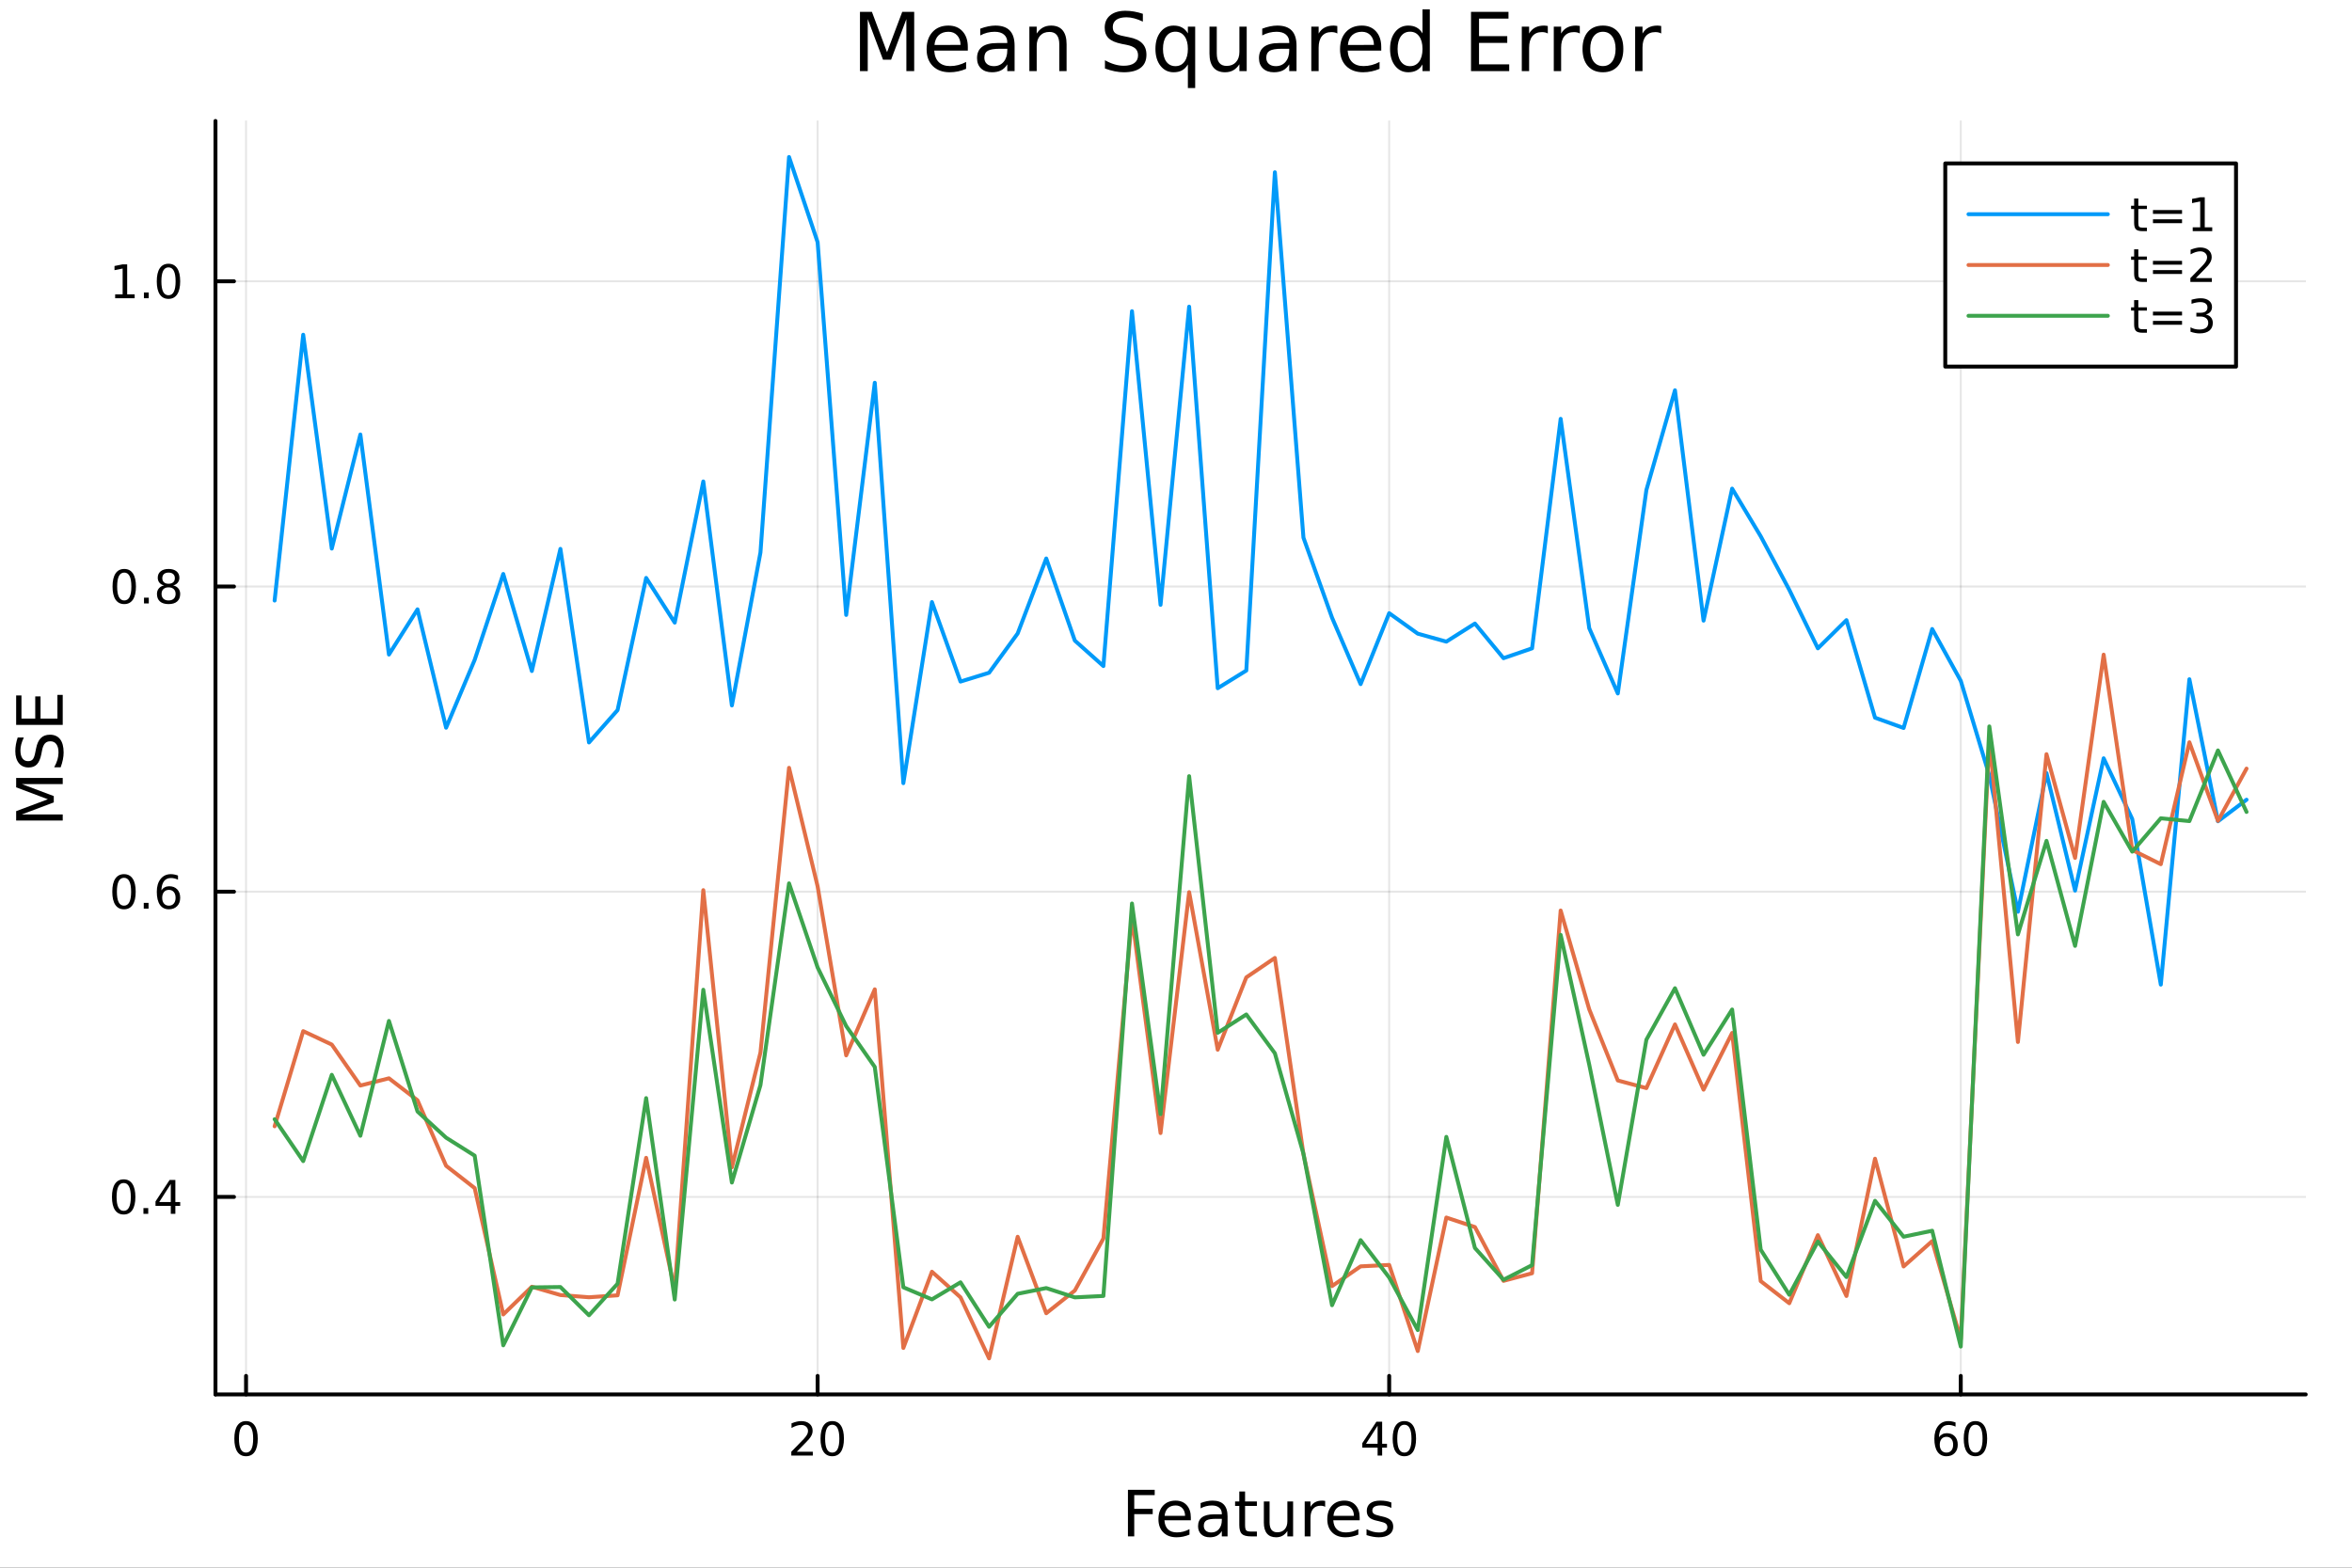 <?xml version="1.0" encoding="utf-8"?>
<svg xmlns="http://www.w3.org/2000/svg" xmlns:xlink="http://www.w3.org/1999/xlink" width="600" height="400" viewBox="0 0 2400 1600">
<rect x="0" y="0" width="2400" height="1600" fill="#333333" stroke="none"/>
<defs>
  <clipPath id="clip550">
    <rect x="0" y="0" width="2400" height="1600"/>
  </clipPath>
</defs>
<path clip-path="url(#clip550)" d="M0 1600 L2400 1600 L2400 8.88178e-14 L0 8.88178e-14  Z" fill="#ffffff" fill-rule="evenodd" fill-opacity="1"/>
<defs>
  <clipPath id="clip551">
    <rect x="480" y="0" width="1681" height="1600"/>
  </clipPath>
</defs>
<path clip-path="url(#clip550)" d="M219.866 1423.18 L2352.76 1423.18 L2352.76 123.472 L219.866 123.472  Z" fill="#ffffff" fill-rule="evenodd" fill-opacity="1"/>
<defs>
  <clipPath id="clip552">
    <rect x="219" y="123" width="2134" height="1301"/>
  </clipPath>
</defs>
<polyline clip-path="url(#clip552)" style="stroke:#000000; stroke-linecap:round; stroke-linejoin:round; stroke-width:2; stroke-opacity:0.1; fill:none" points="251.069,1423.18 251.069,123.472 "/>
<polyline clip-path="url(#clip552)" style="stroke:#000000; stroke-linecap:round; stroke-linejoin:round; stroke-width:2; stroke-opacity:0.1; fill:none" points="834.304,1423.18 834.304,123.472 "/>
<polyline clip-path="url(#clip552)" style="stroke:#000000; stroke-linecap:round; stroke-linejoin:round; stroke-width:2; stroke-opacity:0.1; fill:none" points="1417.54,1423.18 1417.54,123.472 "/>
<polyline clip-path="url(#clip552)" style="stroke:#000000; stroke-linecap:round; stroke-linejoin:round; stroke-width:2; stroke-opacity:0.1; fill:none" points="2000.77,1423.18 2000.77,123.472 "/>
<polyline clip-path="url(#clip550)" style="stroke:#000000; stroke-linecap:round; stroke-linejoin:round; stroke-width:4; stroke-opacity:1; fill:none" points="219.866,1423.18 2352.76,1423.18 "/>
<polyline clip-path="url(#clip550)" style="stroke:#000000; stroke-linecap:round; stroke-linejoin:round; stroke-width:4; stroke-opacity:1; fill:none" points="251.069,1423.18 251.069,1404.28 "/>
<polyline clip-path="url(#clip550)" style="stroke:#000000; stroke-linecap:round; stroke-linejoin:round; stroke-width:4; stroke-opacity:1; fill:none" points="834.304,1423.18 834.304,1404.28 "/>
<polyline clip-path="url(#clip550)" style="stroke:#000000; stroke-linecap:round; stroke-linejoin:round; stroke-width:4; stroke-opacity:1; fill:none" points="1417.54,1423.18 1417.54,1404.28 "/>
<polyline clip-path="url(#clip550)" style="stroke:#000000; stroke-linecap:round; stroke-linejoin:round; stroke-width:4; stroke-opacity:1; fill:none" points="2000.77,1423.18 2000.77,1404.28 "/>
<path clip-path="url(#clip550)" d="M251.069 1454.1 Q247.458 1454.1 245.63 1457.66 Q243.824 1461.2 243.824 1468.33 Q243.824 1475.44 245.63 1479.01 Q247.458 1482.55 251.069 1482.55 Q254.704 1482.55 256.509 1479.01 Q258.338 1475.44 258.338 1468.33 Q258.338 1461.2 256.509 1457.66 Q254.704 1454.1 251.069 1454.1 M251.069 1450.39 Q256.879 1450.39 259.935 1455 Q263.014 1459.58 263.014 1468.33 Q263.014 1477.06 259.935 1481.67 Q256.879 1486.25 251.069 1486.25 Q245.259 1486.25 242.18 1481.67 Q239.125 1477.06 239.125 1468.33 Q239.125 1459.58 242.18 1455 Q245.259 1450.39 251.069 1450.39 Z" fill="#000000" fill-rule="nonzero" fill-opacity="1" /><path clip-path="url(#clip550)" d="M813.077 1481.64 L829.397 1481.64 L829.397 1485.58 L807.452 1485.58 L807.452 1481.64 Q810.114 1478.89 814.698 1474.26 Q819.304 1469.61 820.485 1468.27 Q822.73 1465.74 823.61 1464.01 Q824.513 1462.25 824.513 1460.56 Q824.513 1457.8 822.568 1456.07 Q820.647 1454.33 817.545 1454.33 Q815.346 1454.33 812.892 1455.09 Q810.462 1455.86 807.684 1457.41 L807.684 1452.69 Q810.508 1451.55 812.962 1450.97 Q815.415 1450.39 817.452 1450.39 Q822.823 1450.39 826.017 1453.08 Q829.212 1455.77 829.212 1460.26 Q829.212 1462.39 828.401 1464.31 Q827.614 1466.2 825.508 1468.8 Q824.929 1469.47 821.827 1472.69 Q818.726 1475.88 813.077 1481.64 Z" fill="#000000" fill-rule="nonzero" fill-opacity="1" /><path clip-path="url(#clip550)" d="M849.211 1454.1 Q845.6 1454.1 843.772 1457.66 Q841.966 1461.2 841.966 1468.33 Q841.966 1475.44 843.772 1479.01 Q845.6 1482.55 849.211 1482.55 Q852.846 1482.55 854.651 1479.01 Q856.48 1475.44 856.48 1468.33 Q856.48 1461.2 854.651 1457.66 Q852.846 1454.1 849.211 1454.1 M849.211 1450.39 Q855.022 1450.39 858.077 1455 Q861.156 1459.58 861.156 1468.33 Q861.156 1477.06 858.077 1481.67 Q855.022 1486.25 849.211 1486.25 Q843.401 1486.25 840.323 1481.67 Q837.267 1477.06 837.267 1468.33 Q837.267 1459.58 840.323 1455 Q843.401 1450.39 849.211 1450.39 Z" fill="#000000" fill-rule="nonzero" fill-opacity="1" /><path clip-path="url(#clip550)" d="M1405.71 1455.09 L1393.9 1473.54 L1405.71 1473.54 L1405.71 1455.09 M1404.48 1451.02 L1410.36 1451.02 L1410.36 1473.54 L1415.29 1473.54 L1415.29 1477.43 L1410.36 1477.43 L1410.36 1485.58 L1405.71 1485.58 L1405.71 1477.43 L1390.11 1477.43 L1390.11 1472.92 L1404.48 1451.02 Z" fill="#000000" fill-rule="nonzero" fill-opacity="1" /><path clip-path="url(#clip550)" d="M1433.02 1454.1 Q1429.41 1454.1 1427.59 1457.66 Q1425.78 1461.2 1425.78 1468.33 Q1425.78 1475.44 1427.59 1479.01 Q1429.41 1482.55 1433.02 1482.55 Q1436.66 1482.55 1438.46 1479.01 Q1440.29 1475.44 1440.29 1468.33 Q1440.29 1461.2 1438.46 1457.66 Q1436.66 1454.1 1433.02 1454.1 M1433.02 1450.39 Q1438.84 1450.39 1441.89 1455 Q1444.97 1459.58 1444.97 1468.33 Q1444.97 1477.06 1441.89 1481.67 Q1438.84 1486.25 1433.02 1486.25 Q1427.21 1486.25 1424.14 1481.67 Q1421.08 1477.06 1421.08 1468.33 Q1421.08 1459.58 1424.14 1455 Q1427.21 1450.39 1433.02 1450.39 Z" fill="#000000" fill-rule="nonzero" fill-opacity="1" /><path clip-path="url(#clip550)" d="M1986.18 1466.44 Q1983.03 1466.44 1981.18 1468.59 Q1979.35 1470.74 1979.35 1474.49 Q1979.35 1478.22 1981.18 1480.39 Q1983.03 1482.55 1986.18 1482.55 Q1989.33 1482.55 1991.16 1480.39 Q1993.01 1478.22 1993.01 1474.49 Q1993.01 1470.74 1991.16 1468.59 Q1989.33 1466.44 1986.18 1466.44 M1995.46 1451.78 L1995.46 1456.04 Q1993.7 1455.21 1991.9 1454.77 Q1990.11 1454.33 1988.35 1454.33 Q1983.73 1454.33 1981.27 1457.45 Q1978.84 1460.58 1978.49 1466.9 Q1979.86 1464.89 1981.92 1463.82 Q1983.98 1462.73 1986.46 1462.73 Q1991.66 1462.73 1994.67 1465.9 Q1997.71 1469.05 1997.71 1474.49 Q1997.71 1479.82 1994.56 1483.03 Q1991.41 1486.25 1986.18 1486.25 Q1980.18 1486.25 1977.01 1481.67 Q1973.84 1477.06 1973.84 1468.33 Q1973.84 1460.14 1977.73 1455.28 Q1981.62 1450.39 1988.17 1450.39 Q1989.93 1450.39 1991.71 1450.74 Q1993.52 1451.09 1995.46 1451.78 Z" fill="#000000" fill-rule="nonzero" fill-opacity="1" /><path clip-path="url(#clip550)" d="M2015.76 1454.1 Q2012.15 1454.1 2010.32 1457.66 Q2008.52 1461.2 2008.52 1468.33 Q2008.52 1475.44 2010.32 1479.01 Q2012.15 1482.55 2015.76 1482.55 Q2019.4 1482.55 2021.2 1479.01 Q2023.03 1475.44 2023.03 1468.33 Q2023.03 1461.2 2021.2 1457.66 Q2019.4 1454.1 2015.76 1454.1 M2015.76 1450.39 Q2021.57 1450.39 2024.63 1455 Q2027.71 1459.58 2027.71 1468.33 Q2027.71 1477.06 2024.63 1481.67 Q2021.57 1486.25 2015.76 1486.25 Q2009.95 1486.25 2006.87 1481.67 Q2003.82 1477.06 2003.82 1468.33 Q2003.82 1459.58 2006.87 1455 Q2009.95 1450.39 2015.76 1450.39 Z" fill="#000000" fill-rule="nonzero" fill-opacity="1" /><path clip-path="url(#clip550)" d="M1150.96 1520.52 L1178.27 1520.52 L1178.27 1525.93 L1157.39 1525.93 L1157.39 1539.94 L1176.23 1539.94 L1176.23 1545.35 L1157.39 1545.35 L1157.39 1568.04 L1150.96 1568.04 L1150.96 1520.52 Z" fill="#000000" fill-rule="nonzero" fill-opacity="1" /><path clip-path="url(#clip550)" d="M1215.13 1548.76 L1215.13 1551.62 L1188.2 1551.62 Q1188.58 1557.67 1191.83 1560.85 Q1195.11 1564 1200.93 1564 Q1204.3 1564 1207.46 1563.17 Q1210.64 1562.35 1213.76 1560.69 L1213.76 1566.23 Q1210.61 1567.57 1207.3 1568.27 Q1203.99 1568.97 1200.58 1568.97 Q1192.05 1568.97 1187.05 1564 Q1182.09 1559.04 1182.09 1550.57 Q1182.09 1541.82 1186.8 1536.69 Q1191.54 1531.54 1199.56 1531.54 Q1206.76 1531.54 1210.93 1536.18 Q1215.13 1540.8 1215.13 1548.76 M1209.27 1547.04 Q1209.21 1542.23 1206.56 1539.37 Q1203.95 1536.5 1199.63 1536.5 Q1194.72 1536.5 1191.76 1539.27 Q1188.84 1542.04 1188.39 1547.07 L1209.27 1547.04 Z" fill="#000000" fill-rule="nonzero" fill-opacity="1" /><path clip-path="url(#clip550)" d="M1240.94 1550.12 Q1233.84 1550.12 1231.1 1551.75 Q1228.37 1553.37 1228.37 1557.29 Q1228.37 1560.4 1230.4 1562.25 Q1232.47 1564.07 1236.01 1564.07 Q1240.88 1564.07 1243.8 1560.63 Q1246.76 1557.16 1246.76 1551.43 L1246.76 1550.12 L1240.94 1550.12 M1252.62 1547.71 L1252.62 1568.04 L1246.76 1568.04 L1246.76 1562.63 Q1244.76 1565.88 1241.77 1567.44 Q1238.78 1568.97 1234.45 1568.97 Q1228.97 1568.97 1225.73 1565.91 Q1222.51 1562.82 1222.51 1557.67 Q1222.51 1551.65 1226.52 1548.6 Q1230.56 1545.54 1238.55 1545.54 L1246.76 1545.54 L1246.76 1544.97 Q1246.76 1540.93 1244.09 1538.73 Q1241.45 1536.5 1236.64 1536.5 Q1233.59 1536.5 1230.69 1537.23 Q1227.79 1537.97 1225.12 1539.43 L1225.12 1534.02 Q1228.34 1532.78 1231.36 1532.17 Q1234.38 1531.54 1237.25 1531.54 Q1244.98 1531.54 1248.8 1535.55 Q1252.62 1539.56 1252.62 1547.71 Z" fill="#000000" fill-rule="nonzero" fill-opacity="1" /><path clip-path="url(#clip550)" d="M1270.48 1522.27 L1270.48 1532.4 L1282.54 1532.4 L1282.54 1536.95 L1270.48 1536.95 L1270.48 1556.3 Q1270.48 1560.66 1271.65 1561.9 Q1272.86 1563.14 1276.52 1563.14 L1282.54 1563.14 L1282.54 1568.04 L1276.52 1568.04 Q1269.74 1568.04 1267.17 1565.53 Q1264.59 1562.98 1264.59 1556.3 L1264.59 1536.95 L1260.29 1536.95 L1260.29 1532.4 L1264.59 1532.4 L1264.59 1522.27 L1270.48 1522.27 Z" fill="#000000" fill-rule="nonzero" fill-opacity="1" /><path clip-path="url(#clip550)" d="M1289.64 1553.98 L1289.64 1532.4 L1295.49 1532.4 L1295.49 1553.75 Q1295.49 1558.81 1297.47 1561.36 Q1299.44 1563.87 1303.39 1563.87 Q1308.13 1563.87 1310.87 1560.85 Q1313.64 1557.83 1313.64 1552.61 L1313.64 1532.4 L1319.49 1532.4 L1319.49 1568.04 L1313.64 1568.04 L1313.64 1562.57 Q1311.5 1565.82 1308.67 1567.41 Q1305.87 1568.97 1302.15 1568.97 Q1296 1568.97 1292.82 1565.15 Q1289.64 1561.33 1289.64 1553.98 M1304.37 1531.54 L1304.37 1531.54 Z" fill="#000000" fill-rule="nonzero" fill-opacity="1" /><path clip-path="url(#clip550)" d="M1352.21 1537.87 Q1351.23 1537.3 1350.05 1537.04 Q1348.9 1536.76 1347.5 1536.76 Q1342.54 1536.76 1339.86 1540 Q1337.22 1543.22 1337.22 1549.27 L1337.22 1568.04 L1331.33 1568.04 L1331.33 1532.4 L1337.22 1532.4 L1337.22 1537.93 Q1339.07 1534.69 1342.03 1533.13 Q1344.99 1531.54 1349.22 1531.54 Q1349.82 1531.54 1350.56 1531.63 Q1351.29 1531.7 1352.18 1531.85 L1352.21 1537.87 Z" fill="#000000" fill-rule="nonzero" fill-opacity="1" /><path clip-path="url(#clip550)" d="M1387.41 1548.76 L1387.41 1551.62 L1360.49 1551.62 Q1360.87 1557.67 1364.12 1560.85 Q1367.39 1564 1373.22 1564 Q1376.59 1564 1379.74 1563.17 Q1382.93 1562.35 1386.05 1560.69 L1386.05 1566.23 Q1382.89 1567.57 1379.58 1568.27 Q1376.27 1568.97 1372.87 1568.97 Q1364.34 1568.97 1359.34 1564 Q1354.38 1559.04 1354.38 1550.57 Q1354.38 1541.82 1359.09 1536.69 Q1363.83 1531.54 1371.85 1531.54 Q1379.04 1531.54 1383.21 1536.18 Q1387.41 1540.8 1387.41 1548.76 M1381.56 1547.04 Q1381.49 1542.23 1378.85 1539.37 Q1376.24 1536.5 1371.91 1536.5 Q1367.01 1536.5 1364.05 1539.27 Q1361.12 1542.04 1360.68 1547.07 L1381.56 1547.04 Z" fill="#000000" fill-rule="nonzero" fill-opacity="1" /><path clip-path="url(#clip550)" d="M1419.75 1533.45 L1419.75 1538.98 Q1417.27 1537.71 1414.6 1537.07 Q1411.92 1536.44 1409.06 1536.44 Q1404.7 1536.44 1402.5 1537.77 Q1400.34 1539.11 1400.34 1541.79 Q1400.34 1543.82 1401.9 1545 Q1403.46 1546.15 1408.17 1547.2 L1410.17 1547.64 Q1416.41 1548.98 1419.02 1551.43 Q1421.66 1553.85 1421.66 1558.21 Q1421.66 1563.17 1417.72 1566.07 Q1413.8 1568.97 1406.93 1568.97 Q1404.06 1568.97 1400.94 1568.39 Q1397.85 1567.85 1394.42 1566.74 L1394.42 1560.69 Q1397.66 1562.38 1400.81 1563.24 Q1403.97 1564.07 1407.05 1564.07 Q1411.19 1564.07 1413.42 1562.66 Q1415.65 1561.23 1415.65 1558.65 Q1415.65 1556.27 1414.02 1554.99 Q1412.43 1553.72 1406.99 1552.54 L1404.95 1552.07 Q1399.51 1550.92 1397.09 1548.56 Q1394.67 1546.18 1394.67 1542.04 Q1394.67 1537.01 1398.24 1534.27 Q1401.8 1531.54 1408.36 1531.54 Q1411.6 1531.54 1414.47 1532.01 Q1417.33 1532.49 1419.75 1533.45 Z" fill="#000000" fill-rule="nonzero" fill-opacity="1" /><polyline clip-path="url(#clip552)" style="stroke:#000000; stroke-linecap:round; stroke-linejoin:round; stroke-width:2; stroke-opacity:0.1; fill:none" points="219.866,1221.58 2352.76,1221.58 "/>
<polyline clip-path="url(#clip552)" style="stroke:#000000; stroke-linecap:round; stroke-linejoin:round; stroke-width:2; stroke-opacity:0.1; fill:none" points="219.866,910.083 2352.76,910.083 "/>
<polyline clip-path="url(#clip552)" style="stroke:#000000; stroke-linecap:round; stroke-linejoin:round; stroke-width:2; stroke-opacity:0.1; fill:none" points="219.866,598.589 2352.76,598.589 "/>
<polyline clip-path="url(#clip552)" style="stroke:#000000; stroke-linecap:round; stroke-linejoin:round; stroke-width:2; stroke-opacity:0.1; fill:none" points="219.866,287.094 2352.76,287.094 "/>
<polyline clip-path="url(#clip550)" style="stroke:#000000; stroke-linecap:round; stroke-linejoin:round; stroke-width:4; stroke-opacity:1; fill:none" points="219.866,1423.18 219.866,123.472 "/>
<polyline clip-path="url(#clip550)" style="stroke:#000000; stroke-linecap:round; stroke-linejoin:round; stroke-width:4; stroke-opacity:1; fill:none" points="219.866,1221.58 238.764,1221.58 "/>
<polyline clip-path="url(#clip550)" style="stroke:#000000; stroke-linecap:round; stroke-linejoin:round; stroke-width:4; stroke-opacity:1; fill:none" points="219.866,910.083 238.764,910.083 "/>
<polyline clip-path="url(#clip550)" style="stroke:#000000; stroke-linecap:round; stroke-linejoin:round; stroke-width:4; stroke-opacity:1; fill:none" points="219.866,598.589 238.764,598.589 "/>
<polyline clip-path="url(#clip550)" style="stroke:#000000; stroke-linecap:round; stroke-linejoin:round; stroke-width:4; stroke-opacity:1; fill:none" points="219.866,287.094 238.764,287.094 "/>
<path clip-path="url(#clip550)" d="M126.205 1207.38 Q122.593 1207.38 120.765 1210.94 Q118.959 1214.48 118.959 1221.61 Q118.959 1228.72 120.765 1232.28 Q122.593 1235.82 126.205 1235.82 Q129.839 1235.82 131.644 1232.28 Q133.473 1228.72 133.473 1221.61 Q133.473 1214.48 131.644 1210.94 Q129.839 1207.38 126.205 1207.38 M126.205 1203.67 Q132.015 1203.67 135.07 1208.28 Q138.149 1212.86 138.149 1221.61 Q138.149 1230.34 135.07 1234.95 Q132.015 1239.53 126.205 1239.53 Q120.394 1239.53 117.316 1234.95 Q114.26 1230.34 114.26 1221.61 Q114.26 1212.86 117.316 1208.28 Q120.394 1203.67 126.205 1203.67 Z" fill="#000000" fill-rule="nonzero" fill-opacity="1" /><path clip-path="url(#clip550)" d="M146.366 1232.98 L151.251 1232.98 L151.251 1238.86 L146.366 1238.86 L146.366 1232.98 Z" fill="#000000" fill-rule="nonzero" fill-opacity="1" /><path clip-path="url(#clip550)" d="M174.283 1208.37 L162.477 1226.82 L174.283 1226.82 L174.283 1208.37 M173.056 1204.3 L178.936 1204.3 L178.936 1226.82 L183.866 1226.82 L183.866 1230.71 L178.936 1230.71 L178.936 1238.86 L174.283 1238.86 L174.283 1230.71 L158.681 1230.71 L158.681 1226.2 L173.056 1204.3 Z" fill="#000000" fill-rule="nonzero" fill-opacity="1" /><path clip-path="url(#clip550)" d="M126.529 895.882 Q122.918 895.882 121.089 899.446 Q119.283 902.988 119.283 910.118 Q119.283 917.224 121.089 920.789 Q122.918 924.33 126.529 924.33 Q130.163 924.33 131.968 920.789 Q133.797 917.224 133.797 910.118 Q133.797 902.988 131.968 899.446 Q130.163 895.882 126.529 895.882 M126.529 892.178 Q132.339 892.178 135.394 896.784 Q138.473 901.368 138.473 910.118 Q138.473 918.844 135.394 923.451 Q132.339 928.034 126.529 928.034 Q120.718 928.034 117.64 923.451 Q114.584 918.844 114.584 910.118 Q114.584 901.368 117.64 896.784 Q120.718 892.178 126.529 892.178 Z" fill="#000000" fill-rule="nonzero" fill-opacity="1" /><path clip-path="url(#clip550)" d="M146.691 921.483 L151.575 921.483 L151.575 927.363 L146.691 927.363 L146.691 921.483 Z" fill="#000000" fill-rule="nonzero" fill-opacity="1" /><path clip-path="url(#clip550)" d="M172.339 908.219 Q169.19 908.219 167.339 910.372 Q165.51 912.525 165.51 916.275 Q165.51 920.002 167.339 922.178 Q169.19 924.33 172.339 924.33 Q175.487 924.33 177.315 922.178 Q179.167 920.002 179.167 916.275 Q179.167 912.525 177.315 910.372 Q175.487 908.219 172.339 908.219 M181.621 893.567 L181.621 897.826 Q179.862 896.993 178.056 896.553 Q176.274 896.113 174.514 896.113 Q169.885 896.113 167.431 899.238 Q165.001 902.363 164.653 908.682 Q166.019 906.669 168.079 905.604 Q170.139 904.516 172.616 904.516 Q177.825 904.516 180.834 907.687 Q183.866 910.835 183.866 916.275 Q183.866 921.599 180.718 924.817 Q177.57 928.034 172.339 928.034 Q166.343 928.034 163.172 923.451 Q160.001 918.844 160.001 910.118 Q160.001 901.923 163.89 897.062 Q167.778 892.178 174.329 892.178 Q176.089 892.178 177.871 892.525 Q179.676 892.872 181.621 893.567 Z" fill="#000000" fill-rule="nonzero" fill-opacity="1" /><path clip-path="url(#clip550)" d="M126.783 584.387 Q123.172 584.387 121.343 587.952 Q119.538 591.494 119.538 598.623 Q119.538 605.73 121.343 609.294 Q123.172 612.836 126.783 612.836 Q130.417 612.836 132.223 609.294 Q134.052 605.73 134.052 598.623 Q134.052 591.494 132.223 587.952 Q130.417 584.387 126.783 584.387 M126.783 580.684 Q132.593 580.684 135.649 585.29 Q138.728 589.873 138.728 598.623 Q138.728 607.35 135.649 611.957 Q132.593 616.54 126.783 616.54 Q120.973 616.54 117.894 611.957 Q114.839 607.35 114.839 598.623 Q114.839 589.873 117.894 585.29 Q120.973 580.684 126.783 580.684 Z" fill="#000000" fill-rule="nonzero" fill-opacity="1" /><path clip-path="url(#clip550)" d="M146.945 609.989 L151.829 609.989 L151.829 615.869 L146.945 615.869 L146.945 609.989 Z" fill="#000000" fill-rule="nonzero" fill-opacity="1" /><path clip-path="url(#clip550)" d="M172.014 599.457 Q168.681 599.457 166.76 601.239 Q164.862 603.021 164.862 606.146 Q164.862 609.271 166.76 611.054 Q168.681 612.836 172.014 612.836 Q175.348 612.836 177.269 611.054 Q179.19 609.248 179.19 606.146 Q179.19 603.021 177.269 601.239 Q175.371 599.457 172.014 599.457 M167.339 597.466 Q164.329 596.725 162.64 594.665 Q160.973 592.605 160.973 589.642 Q160.973 585.498 163.913 583.091 Q166.876 580.684 172.014 580.684 Q177.176 580.684 180.116 583.091 Q183.056 585.498 183.056 589.642 Q183.056 592.605 181.366 594.665 Q179.7 596.725 176.714 597.466 Q180.093 598.253 181.968 600.545 Q183.866 602.836 183.866 606.146 Q183.866 611.169 180.788 613.855 Q177.732 616.54 172.014 616.54 Q166.297 616.54 163.218 613.855 Q160.163 611.169 160.163 606.146 Q160.163 602.836 162.061 600.545 Q163.959 598.253 167.339 597.466 M165.626 590.082 Q165.626 592.767 167.292 594.271 Q168.982 595.776 172.014 595.776 Q175.024 595.776 176.714 594.271 Q178.426 592.767 178.426 590.082 Q178.426 587.396 176.714 585.892 Q175.024 584.387 172.014 584.387 Q168.982 584.387 167.292 585.892 Q165.626 587.396 165.626 590.082 Z" fill="#000000" fill-rule="nonzero" fill-opacity="1" /><path clip-path="url(#clip550)" d="M117.501 300.439 L125.14 300.439 L125.14 274.073 L116.83 275.74 L116.83 271.481 L125.093 269.814 L129.769 269.814 L129.769 300.439 L137.408 300.439 L137.408 304.374 L117.501 304.374 L117.501 300.439 Z" fill="#000000" fill-rule="nonzero" fill-opacity="1" /><path clip-path="url(#clip550)" d="M146.853 298.495 L151.737 298.495 L151.737 304.374 L146.853 304.374 L146.853 298.495 Z" fill="#000000" fill-rule="nonzero" fill-opacity="1" /><path clip-path="url(#clip550)" d="M171.922 272.893 Q168.311 272.893 166.482 276.458 Q164.677 279.999 164.677 287.129 Q164.677 294.235 166.482 297.8 Q168.311 301.342 171.922 301.342 Q175.556 301.342 177.362 297.8 Q179.19 294.235 179.19 287.129 Q179.19 279.999 177.362 276.458 Q175.556 272.893 171.922 272.893 M171.922 269.189 Q177.732 269.189 180.788 273.796 Q183.866 278.379 183.866 287.129 Q183.866 295.856 180.788 300.462 Q177.732 305.045 171.922 305.045 Q166.112 305.045 163.033 300.462 Q159.978 295.856 159.978 287.129 Q159.978 278.379 163.033 273.796 Q166.112 269.189 171.922 269.189 Z" fill="#000000" fill-rule="nonzero" fill-opacity="1" /><path clip-path="url(#clip550)" d="M16.484 837.445 L16.484 827.864 L48.822 815.738 L16.484 803.547 L16.484 793.967 L64.004 793.967 L64.004 800.237 L22.277 800.237 L54.869 812.491 L54.869 818.952 L22.277 831.206 L64.004 831.206 L64.004 837.445 L16.484 837.445 Z" fill="#000000" fill-rule="nonzero" fill-opacity="1" /><path clip-path="url(#clip550)" d="M18.044 752.717 L24.314 752.717 Q22.563 756.377 21.704 759.624 Q20.845 762.87 20.845 765.894 Q20.845 771.146 22.882 774.01 Q24.919 776.843 28.674 776.843 Q31.826 776.843 33.449 774.965 Q35.04 773.055 36.027 767.772 L36.823 763.889 Q38.191 756.696 41.66 753.29 Q45.098 749.852 50.891 749.852 Q57.798 749.852 61.362 754.499 Q64.927 759.115 64.927 768.058 Q64.927 771.432 64.163 775.252 Q63.399 779.039 61.904 783.113 L55.283 783.113 Q57.479 779.198 58.593 775.443 Q59.707 771.687 59.707 768.058 Q59.707 762.552 57.543 759.56 Q55.379 756.568 51.368 756.568 Q47.867 756.568 45.894 758.733 Q43.92 760.865 42.934 765.767 L42.17 769.682 Q40.737 776.875 37.682 780.09 Q34.626 783.304 29.184 783.304 Q22.882 783.304 19.253 778.88 Q15.625 774.424 15.625 766.626 Q15.625 763.284 16.23 759.815 Q16.834 756.345 18.044 752.717 Z" fill="#000000" fill-rule="nonzero" fill-opacity="1" /><path clip-path="url(#clip550)" d="M16.484 739.826 L16.484 709.78 L21.895 709.78 L21.895 733.397 L35.963 733.397 L35.963 710.767 L41.374 710.767 L41.374 733.397 L58.593 733.397 L58.593 709.207 L64.004 709.207 L64.004 739.826 L16.484 739.826 Z" fill="#000000" fill-rule="nonzero" fill-opacity="1" /><path clip-path="url(#clip550)" d="M877.514 12.096 L889.707 12.096 L905.141 53.253 L920.656 12.096 L932.849 12.096 L932.849 72.576 L924.869 72.576 L924.869 19.469 L909.273 60.95 L901.05 60.95 L885.454 19.469 L885.454 72.576 L877.514 72.576 L877.514 12.096 Z" fill="#000000" fill-rule="nonzero" fill-opacity="1" /><path clip-path="url(#clip550)" d="M987.577 48.028 L987.577 51.673 L953.307 51.673 Q953.793 59.37 957.925 63.421 Q962.097 67.431 969.51 67.431 Q973.804 67.431 977.814 66.378 Q981.865 65.325 985.835 63.218 L985.835 70.267 Q981.825 71.968 977.612 72.86 Q973.399 73.751 969.065 73.751 Q958.208 73.751 951.848 67.431 Q945.529 61.112 945.529 50.337 Q945.529 39.197 951.524 32.675 Q957.56 26.112 967.768 26.112 Q976.923 26.112 982.23 32.026 Q987.577 37.9 987.577 48.028 M980.123 45.84 Q980.042 39.723 976.68 36.077 Q973.358 32.431 967.849 32.431 Q961.611 32.431 957.844 35.956 Q954.117 39.48 953.55 45.88 L980.123 45.84 Z" fill="#000000" fill-rule="nonzero" fill-opacity="1" /><path clip-path="url(#clip550)" d="M1020.43 49.769 Q1011.4 49.769 1007.91 51.835 Q1004.43 53.901 1004.43 58.884 Q1004.43 62.854 1007.02 65.203 Q1009.65 67.512 1014.15 67.512 Q1020.35 67.512 1024.08 63.137 Q1027.84 58.722 1027.84 51.43 L1027.84 49.769 L1020.43 49.769 M1035.3 46.691 L1035.3 72.576 L1027.84 72.576 L1027.84 65.689 Q1025.29 69.821 1021.48 71.806 Q1017.68 73.751 1012.17 73.751 Q1005.2 73.751 1001.07 69.862 Q996.975 65.933 996.975 59.37 Q996.975 51.714 1002.08 47.825 Q1007.22 43.936 1017.39 43.936 L1027.84 43.936 L1027.84 43.207 Q1027.84 38.062 1024.44 35.267 Q1021.08 32.431 1014.96 32.431 Q1011.07 32.431 1007.39 33.363 Q1003.7 34.295 1000.3 36.158 L1000.3 29.272 Q1004.39 27.692 1008.24 26.922 Q1012.09 26.112 1015.73 26.112 Q1025.57 26.112 1030.44 31.216 Q1035.3 36.32 1035.3 46.691 Z" fill="#000000" fill-rule="nonzero" fill-opacity="1" /><path clip-path="url(#clip550)" d="M1088.36 45.192 L1088.36 72.576 L1080.91 72.576 L1080.91 45.435 Q1080.91 38.994 1078.4 35.794 Q1075.89 32.594 1070.86 32.594 Q1064.83 32.594 1061.34 36.442 Q1057.86 40.29 1057.86 46.934 L1057.86 72.576 L1050.37 72.576 L1050.37 27.206 L1057.86 27.206 L1057.86 34.254 Q1060.53 30.163 1064.14 28.138 Q1067.79 26.112 1072.52 26.112 Q1080.34 26.112 1084.35 30.973 Q1088.36 35.794 1088.36 45.192 Z" fill="#000000" fill-rule="nonzero" fill-opacity="1" /><path clip-path="url(#clip550)" d="M1166.18 14.081 L1166.18 22.061 Q1161.52 19.833 1157.39 18.739 Q1153.26 17.646 1149.41 17.646 Q1142.73 17.646 1139.08 20.238 Q1135.48 22.831 1135.48 27.611 Q1135.48 31.621 1137.87 33.687 Q1140.3 35.713 1147.02 36.969 L1151.96 37.981 Q1161.12 39.723 1165.45 44.139 Q1169.83 48.514 1169.83 55.886 Q1169.83 64.677 1163.91 69.214 Q1158.04 73.751 1146.66 73.751 Q1142.36 73.751 1137.5 72.778 Q1132.68 71.806 1127.5 69.902 L1127.5 61.477 Q1132.48 64.272 1137.26 65.689 Q1142.04 67.107 1146.66 67.107 Q1153.66 67.107 1157.47 64.353 Q1161.28 61.598 1161.28 56.494 Q1161.28 52.038 1158.53 49.526 Q1155.81 47.015 1149.57 45.759 L1144.59 44.787 Q1135.44 42.964 1131.34 39.075 Q1127.25 35.186 1127.25 28.259 Q1127.25 20.238 1132.88 15.62 Q1138.55 11.002 1148.48 11.002 Q1152.73 11.002 1157.15 11.772 Q1161.56 12.542 1166.18 14.081 Z" fill="#000000" fill-rule="nonzero" fill-opacity="1" /><path clip-path="url(#clip550)" d="M1186.72 49.931 Q1186.72 58.155 1190.08 62.854 Q1193.48 67.512 1199.4 67.512 Q1205.31 67.512 1208.72 62.854 Q1212.12 58.155 1212.12 49.931 Q1212.12 41.708 1208.72 37.05 Q1205.31 32.35 1199.4 32.35 Q1193.48 32.35 1190.08 37.05 Q1186.72 41.708 1186.72 49.931 M1212.12 65.77 Q1209.77 69.821 1206.16 71.806 Q1202.6 73.751 1197.58 73.751 Q1189.35 73.751 1184.17 67.188 Q1179.02 60.626 1179.02 49.931 Q1179.02 39.237 1184.17 32.675 Q1189.35 26.112 1197.58 26.112 Q1202.6 26.112 1206.16 28.097 Q1209.77 30.041 1212.12 34.092 L1212.12 27.206 L1219.57 27.206 L1219.57 89.833 L1212.12 89.833 L1212.12 65.77 Z" fill="#000000" fill-rule="nonzero" fill-opacity="1" /><path clip-path="url(#clip550)" d="M1234.16 54.671 L1234.16 27.206 L1241.61 27.206 L1241.61 54.387 Q1241.61 60.828 1244.12 64.069 Q1246.63 67.269 1251.66 67.269 Q1257.69 67.269 1261.18 63.421 Q1264.7 59.573 1264.7 52.929 L1264.7 27.206 L1272.15 27.206 L1272.15 72.576 L1264.7 72.576 L1264.7 65.608 Q1261.99 69.74 1258.38 71.766 Q1254.82 73.751 1250.08 73.751 Q1242.26 73.751 1238.21 68.89 Q1234.16 64.029 1234.16 54.671 M1252.91 26.112 L1252.91 26.112 Z" fill="#000000" fill-rule="nonzero" fill-opacity="1" /><path clip-path="url(#clip550)" d="M1308.13 49.769 Q1299.09 49.769 1295.61 51.835 Q1292.12 53.901 1292.12 58.884 Q1292.12 62.854 1294.72 65.203 Q1297.35 67.512 1301.85 67.512 Q1308.04 67.512 1311.77 63.137 Q1315.54 58.722 1315.54 51.43 L1315.54 49.769 L1308.13 49.769 M1322.99 46.691 L1322.99 72.576 L1315.54 72.576 L1315.54 65.689 Q1312.99 69.821 1309.18 71.806 Q1305.37 73.751 1299.86 73.751 Q1292.89 73.751 1288.76 69.862 Q1284.67 65.933 1284.67 59.37 Q1284.67 51.714 1289.77 47.825 Q1294.92 43.936 1305.09 43.936 L1315.54 43.936 L1315.54 43.207 Q1315.54 38.062 1312.14 35.267 Q1308.77 32.431 1302.66 32.431 Q1298.77 32.431 1295.08 33.363 Q1291.39 34.295 1287.99 36.158 L1287.99 29.272 Q1292.08 27.692 1295.93 26.922 Q1299.78 26.112 1303.43 26.112 Q1313.27 26.112 1318.13 31.216 Q1322.99 36.32 1322.99 46.691 Z" fill="#000000" fill-rule="nonzero" fill-opacity="1" /><path clip-path="url(#clip550)" d="M1364.64 34.173 Q1363.38 33.444 1361.88 33.12 Q1360.42 32.756 1358.64 32.756 Q1352.32 32.756 1348.92 36.888 Q1345.56 40.979 1345.56 48.676 L1345.56 72.576 L1338.06 72.576 L1338.06 27.206 L1345.56 27.206 L1345.56 34.254 Q1347.91 30.122 1351.67 28.138 Q1355.44 26.112 1360.83 26.112 Q1361.6 26.112 1362.53 26.234 Q1363.46 26.315 1364.59 26.517 L1364.64 34.173 Z" fill="#000000" fill-rule="nonzero" fill-opacity="1" /><path clip-path="url(#clip550)" d="M1409.44 48.028 L1409.44 51.673 L1375.17 51.673 Q1375.65 59.37 1379.79 63.421 Q1383.96 67.431 1391.37 67.431 Q1395.67 67.431 1399.68 66.378 Q1403.73 65.325 1407.7 63.218 L1407.7 70.267 Q1403.69 71.968 1399.47 72.86 Q1395.26 73.751 1390.93 73.751 Q1380.07 73.751 1373.71 67.431 Q1367.39 61.112 1367.39 50.337 Q1367.39 39.197 1373.39 32.675 Q1379.42 26.112 1389.63 26.112 Q1398.78 26.112 1404.09 32.026 Q1409.44 37.9 1409.44 48.028 M1401.98 45.84 Q1401.9 39.723 1398.54 36.077 Q1395.22 32.431 1389.71 32.431 Q1383.47 32.431 1379.7 35.956 Q1375.98 39.48 1375.41 45.88 L1401.98 45.84 Z" fill="#000000" fill-rule="nonzero" fill-opacity="1" /><path clip-path="url(#clip550)" d="M1451.53 34.092 L1451.53 9.544 L1458.98 9.544 L1458.98 72.576 L1451.53 72.576 L1451.53 65.77 Q1449.18 69.821 1445.57 71.806 Q1442.01 73.751 1436.98 73.751 Q1428.76 73.751 1423.58 67.188 Q1418.43 60.626 1418.43 49.931 Q1418.43 39.237 1423.58 32.675 Q1428.76 26.112 1436.98 26.112 Q1442.01 26.112 1445.57 28.097 Q1449.18 30.041 1451.53 34.092 M1426.13 49.931 Q1426.13 58.155 1429.49 62.854 Q1432.89 67.512 1438.81 67.512 Q1444.72 67.512 1448.12 62.854 Q1451.53 58.155 1451.53 49.931 Q1451.53 41.708 1448.12 37.05 Q1444.72 32.35 1438.81 32.35 Q1432.89 32.35 1429.49 37.05 Q1426.13 41.708 1426.13 49.931 Z" fill="#000000" fill-rule="nonzero" fill-opacity="1" /><path clip-path="url(#clip550)" d="M1501.03 12.096 L1539.27 12.096 L1539.27 18.983 L1509.21 18.983 L1509.21 36.888 L1538.01 36.888 L1538.01 43.774 L1509.21 43.774 L1509.21 65.689 L1540 65.689 L1540 72.576 L1501.03 72.576 L1501.03 12.096 Z" fill="#000000" fill-rule="nonzero" fill-opacity="1" /><path clip-path="url(#clip550)" d="M1579.41 34.173 Q1578.16 33.444 1576.66 33.12 Q1575.2 32.756 1573.42 32.756 Q1567.1 32.756 1563.7 36.888 Q1560.33 40.979 1560.33 48.676 L1560.33 72.576 L1552.84 72.576 L1552.84 27.206 L1560.33 27.206 L1560.33 34.254 Q1562.68 30.122 1566.45 28.138 Q1570.22 26.112 1575.61 26.112 Q1576.38 26.112 1577.31 26.234 Q1578.24 26.315 1579.37 26.517 L1579.41 34.173 Z" fill="#000000" fill-rule="nonzero" fill-opacity="1" /><path clip-path="url(#clip550)" d="M1612.06 34.173 Q1610.81 33.444 1609.31 33.12 Q1607.85 32.756 1606.07 32.756 Q1599.75 32.756 1596.35 36.888 Q1592.98 40.979 1592.98 48.676 L1592.98 72.576 L1585.49 72.576 L1585.49 27.206 L1592.98 27.206 L1592.98 34.254 Q1595.33 30.122 1599.1 28.138 Q1602.87 26.112 1608.26 26.112 Q1609.03 26.112 1609.96 26.234 Q1610.89 26.315 1612.02 26.517 L1612.06 34.173 Z" fill="#000000" fill-rule="nonzero" fill-opacity="1" /><path clip-path="url(#clip550)" d="M1635.64 32.431 Q1629.65 32.431 1626.16 37.131 Q1622.68 41.789 1622.68 49.931 Q1622.68 58.074 1626.12 62.773 Q1629.6 67.431 1635.64 67.431 Q1641.6 67.431 1645.08 62.732 Q1648.56 58.033 1648.56 49.931 Q1648.56 41.87 1645.08 37.171 Q1641.6 32.431 1635.64 32.431 M1635.64 26.112 Q1645.36 26.112 1650.91 32.431 Q1656.46 38.751 1656.46 49.931 Q1656.46 61.071 1650.91 67.431 Q1645.36 73.751 1635.64 73.751 Q1625.88 73.751 1620.33 67.431 Q1614.82 61.071 1614.82 49.931 Q1614.82 38.751 1620.33 32.431 Q1625.88 26.112 1635.64 26.112 Z" fill="#000000" fill-rule="nonzero" fill-opacity="1" /><path clip-path="url(#clip550)" d="M1695.11 34.173 Q1693.85 33.444 1692.35 33.12 Q1690.9 32.756 1689.11 32.756 Q1682.79 32.756 1679.39 36.888 Q1676.03 40.979 1676.03 48.676 L1676.03 72.576 L1668.53 72.576 L1668.53 27.206 L1676.03 27.206 L1676.03 34.254 Q1678.38 30.122 1682.15 28.138 Q1685.91 26.112 1691.3 26.112 Q1692.07 26.112 1693 26.234 Q1693.93 26.315 1695.07 26.517 L1695.11 34.173 Z" fill="#000000" fill-rule="nonzero" fill-opacity="1" /><polyline clip-path="url(#clip552)" style="stroke:#009af9; stroke-linecap:round; stroke-linejoin:round; stroke-width:4; stroke-opacity:1; fill:none" points="280.231,612.917 309.393,341.638 338.555,559.89 367.716,443.448 396.878,668.047 426.04,621.908 455.202,742.709 484.363,673.465 513.525,585.806 542.687,684.846 571.848,560.186 601.01,757.772 630.172,724.742 659.334,589.842 688.495,635.443 717.657,491.399 746.819,719.979 775.981,563.858 805.142,160.256 834.304,247.192 863.466,627.609 892.628,390.633 921.789,799.304 950.951,614.478 980.113,695.621 1009.27,686.603 1038.44,646.506 1067.6,570.003 1096.76,653.788 1125.92,679.781 1155.08,317.627 1184.24,617.281 1213.41,312.983 1242.57,702.399 1271.73,684.378 1300.89,175.812 1330.05,548.73 1359.22,630.412 1388.38,698.234 1417.54,625.833 1446.7,646.719 1475.86,654.857 1505.02,636.409 1534.19,671.752 1563.35,661.702 1592.51,427.47 1621.67,641.121 1650.83,707.749 1679.99,500.086 1709.16,398.326 1738.32,633.44 1767.48,498.696 1796.64,547.336 1825.8,601.995 1854.97,661.707 1884.13,632.919 1913.29,732.489 1942.45,742.986 1971.61,641.971 2000.77,694.846 2029.94,791.512 2059.1,930.552 2088.26,789.012 2117.42,908.943 2146.58,773.92 2175.74,835.818 2204.91,1004.91 2234.07,693.24 2263.23,838.208 2292.39,816.196 "/>
<polyline clip-path="url(#clip552)" style="stroke:#e26f46; stroke-linecap:round; stroke-linejoin:round; stroke-width:4; stroke-opacity:1; fill:none" points="280.231,1149.51 309.393,1052.39 338.555,1066.1 367.716,1107.92 396.878,1100.54 426.04,1122.96 455.202,1189.82 484.363,1212.58 513.525,1341.54 542.687,1313.24 571.848,1321.72 601.01,1324 630.172,1322.02 659.334,1181.69 688.495,1316.58 717.657,908.505 746.819,1191.39 775.981,1074.24 805.142,783.647 834.304,904.631 863.466,1077.12 892.628,1009.72 921.789,1375.75 950.951,1297.93 980.113,1324.06 1009.27,1386.4 1038.44,1262.26 1067.6,1340.32 1096.76,1317.14 1125.92,1264.01 1155.08,935.739 1184.24,1156.4 1213.41,910.55 1242.57,1071.36 1271.73,997.535 1300.89,977.688 1330.05,1177.84 1359.22,1312.62 1388.38,1292.46 1417.54,1291.01 1446.7,1378.9 1475.86,1242.65 1505.02,1252.34 1534.19,1307.25 1563.35,1299.49 1592.51,929.276 1621.67,1030.14 1650.83,1102.74 1679.99,1110.52 1709.16,1045.53 1738.32,1112.14 1767.48,1054.23 1796.64,1307.53 1825.8,1330.09 1854.97,1260.6 1884.13,1322.7 1913.29,1182.59 1942.45,1292.57 1971.61,1266.69 2000.77,1366.79 2029.94,753.209 2059.1,1063.47 2088.26,769.741 2117.42,875.606 2146.58,668.133 2175.74,867.545 2204.91,882.016 2234.07,757.574 2263.23,837.833 2292.39,784.448 "/>
<polyline clip-path="url(#clip552)" style="stroke:#3da44d; stroke-linecap:round; stroke-linejoin:round; stroke-width:4; stroke-opacity:1; fill:none" points="280.231,1142.29 309.393,1185.05 338.555,1096.97 367.716,1159.18 396.878,1041.98 426.04,1134.42 455.202,1161.13 484.363,1179.49 513.525,1373.04 542.687,1313.93 571.848,1313.55 601.01,1342.35 630.172,1310.19 659.334,1120.76 688.495,1326.32 717.657,1010.16 746.819,1206.92 775.981,1107.42 805.142,901.567 834.304,987.409 863.466,1047.24 892.628,1088.94 921.789,1313.84 950.951,1326.16 980.113,1308.76 1009.27,1354.13 1038.44,1320.45 1067.6,1314.62 1096.76,1324.12 1125.92,1322.66 1155.08,922.13 1184.24,1137.15 1213.41,792.175 1242.57,1054.08 1271.73,1035.38 1300.89,1074.97 1330.05,1177.57 1359.22,1332.13 1388.38,1265.7 1417.54,1303.86 1446.7,1357.49 1475.86,1160.29 1505.02,1273.68 1534.19,1306.15 1563.35,1291.21 1592.51,954.138 1621.67,1086.63 1650.83,1229.7 1679.99,1061.13 1709.16,1008.6 1738.32,1076.5 1767.48,1030.3 1796.64,1275.41 1825.8,1321.46 1854.97,1267.13 1884.13,1303.38 1913.29,1225.58 1942.45,1262.21 1971.61,1256.11 2000.77,1374.31 2029.94,741.4 2059.1,953.655 2088.26,858.19 2117.42,965.385 2146.58,818.373 2175.74,869.212 2204.91,835.163 2234.07,838.023 2263.23,765.901 2292.39,828.662 "/>
<path clip-path="url(#clip550)" d="M1984.97 374.156 L2281.66 374.156 L2281.66 166.796 L1984.97 166.796  Z" fill="#ffffff" fill-rule="evenodd" fill-opacity="1"/>
<polyline clip-path="url(#clip550)" style="stroke:#000000; stroke-linecap:round; stroke-linejoin:round; stroke-width:4; stroke-opacity:1; fill:none" points="1984.97,374.156 2281.66,374.156 2281.66,166.796 1984.97,166.796 1984.97,374.156 "/>
<polyline clip-path="url(#clip550)" style="stroke:#009af9; stroke-linecap:round; stroke-linejoin:round; stroke-width:4; stroke-opacity:1; fill:none" points="2008.67,218.636 2150.86,218.636 "/>
<path clip-path="url(#clip550)" d="M2181.97 202.629 L2181.97 209.99 L2190.74 209.99 L2190.74 213.3 L2181.97 213.3 L2181.97 227.374 Q2181.97 230.545 2182.82 231.448 Q2183.7 232.351 2186.36 232.351 L2190.74 232.351 L2190.74 235.916 L2186.36 235.916 Q2181.43 235.916 2179.56 234.087 Q2177.68 232.235 2177.68 227.374 L2177.68 213.3 L2174.56 213.3 L2174.56 209.99 L2177.68 209.99 L2177.68 202.629 L2181.97 202.629 Z" fill="#000000" fill-rule="nonzero" fill-opacity="1" /><path clip-path="url(#clip550)" d="M2196.9 214.388 L2226.57 214.388 L2226.57 218.277 L2196.9 218.277 L2196.9 214.388 M2196.9 223.832 L2226.57 223.832 L2226.57 227.768 L2196.9 227.768 L2196.9 223.832 Z" fill="#000000" fill-rule="nonzero" fill-opacity="1" /><path clip-path="url(#clip550)" d="M2237.47 231.981 L2245.11 231.981 L2245.11 205.615 L2236.8 207.282 L2236.8 203.022 L2245.07 201.356 L2249.74 201.356 L2249.74 231.981 L2257.38 231.981 L2257.38 235.916 L2237.47 235.916 L2237.47 231.981 Z" fill="#000000" fill-rule="nonzero" fill-opacity="1" /><polyline clip-path="url(#clip550)" style="stroke:#e26f46; stroke-linecap:round; stroke-linejoin:round; stroke-width:4; stroke-opacity:1; fill:none" points="2008.67,270.476 2150.86,270.476 "/>
<path clip-path="url(#clip550)" d="M2181.97 254.469 L2181.97 261.83 L2190.74 261.83 L2190.74 265.14 L2181.97 265.14 L2181.97 279.214 Q2181.97 282.385 2182.82 283.288 Q2183.7 284.191 2186.36 284.191 L2190.74 284.191 L2190.74 287.756 L2186.36 287.756 Q2181.43 287.756 2179.56 285.927 Q2177.68 284.075 2177.68 279.214 L2177.68 265.14 L2174.56 265.14 L2174.56 261.83 L2177.68 261.83 L2177.68 254.469 L2181.97 254.469 Z" fill="#000000" fill-rule="nonzero" fill-opacity="1" /><path clip-path="url(#clip550)" d="M2196.9 266.228 L2226.57 266.228 L2226.57 270.117 L2196.9 270.117 L2196.9 266.228 M2196.9 275.672 L2226.57 275.672 L2226.57 279.608 L2196.9 279.608 L2196.9 275.672 Z" fill="#000000" fill-rule="nonzero" fill-opacity="1" /><path clip-path="url(#clip550)" d="M2240.69 283.821 L2257.01 283.821 L2257.01 287.756 L2235.07 287.756 L2235.07 283.821 Q2237.73 281.066 2242.31 276.436 Q2246.92 271.784 2248.1 270.441 Q2250.35 267.918 2251.22 266.182 Q2252.13 264.423 2252.13 262.733 Q2252.13 259.978 2250.18 258.242 Q2248.26 256.506 2245.16 256.506 Q2242.96 256.506 2240.51 257.27 Q2238.08 258.034 2235.3 259.585 L2235.3 254.862 Q2238.12 253.728 2240.58 253.149 Q2243.03 252.571 2245.07 252.571 Q2250.44 252.571 2253.63 255.256 Q2256.83 257.941 2256.83 262.432 Q2256.83 264.561 2256.02 266.483 Q2255.23 268.381 2253.12 270.973 Q2252.54 271.645 2249.44 274.862 Q2246.34 278.057 2240.69 283.821 Z" fill="#000000" fill-rule="nonzero" fill-opacity="1" /><polyline clip-path="url(#clip550)" style="stroke:#3da44d; stroke-linecap:round; stroke-linejoin:round; stroke-width:4; stroke-opacity:1; fill:none" points="2008.67,322.316 2150.86,322.316 "/>
<path clip-path="url(#clip550)" d="M2181.97 306.309 L2181.97 313.67 L2190.74 313.67 L2190.74 316.98 L2181.97 316.98 L2181.97 331.054 Q2181.97 334.225 2182.82 335.128 Q2183.7 336.031 2186.36 336.031 L2190.74 336.031 L2190.74 339.596 L2186.36 339.596 Q2181.43 339.596 2179.56 337.767 Q2177.68 335.915 2177.68 331.054 L2177.68 316.98 L2174.56 316.98 L2174.56 313.67 L2177.68 313.67 L2177.68 306.309 L2181.97 306.309 Z" fill="#000000" fill-rule="nonzero" fill-opacity="1" /><path clip-path="url(#clip550)" d="M2196.9 318.068 L2226.57 318.068 L2226.57 321.957 L2196.9 321.957 L2196.9 318.068 M2196.9 327.512 L2226.57 327.512 L2226.57 331.448 L2196.9 331.448 L2196.9 327.512 Z" fill="#000000" fill-rule="nonzero" fill-opacity="1" /><path clip-path="url(#clip550)" d="M2250.83 320.962 Q2254.19 321.679 2256.06 323.948 Q2257.96 326.216 2257.96 329.549 Q2257.96 334.665 2254.44 337.466 Q2250.92 340.267 2244.44 340.267 Q2242.27 340.267 2239.95 339.827 Q2237.66 339.411 2235.21 338.554 L2235.21 334.04 Q2237.15 335.174 2239.47 335.753 Q2241.78 336.332 2244.3 336.332 Q2248.7 336.332 2250.99 334.596 Q2253.31 332.86 2253.31 329.549 Q2253.31 326.494 2251.16 324.781 Q2249.03 323.045 2245.21 323.045 L2241.18 323.045 L2241.18 319.202 L2245.39 319.202 Q2248.84 319.202 2250.67 317.837 Q2252.5 316.448 2252.5 313.855 Q2252.5 311.193 2250.6 309.781 Q2248.72 308.346 2245.21 308.346 Q2243.28 308.346 2241.09 308.763 Q2238.89 309.179 2236.25 310.059 L2236.25 305.892 Q2238.91 305.151 2241.22 304.781 Q2243.56 304.411 2245.62 304.411 Q2250.95 304.411 2254.05 306.841 Q2257.15 309.249 2257.15 313.369 Q2257.15 316.239 2255.51 318.23 Q2253.86 320.198 2250.83 320.962 Z" fill="#000000" fill-rule="nonzero" fill-opacity="1" /></svg>
